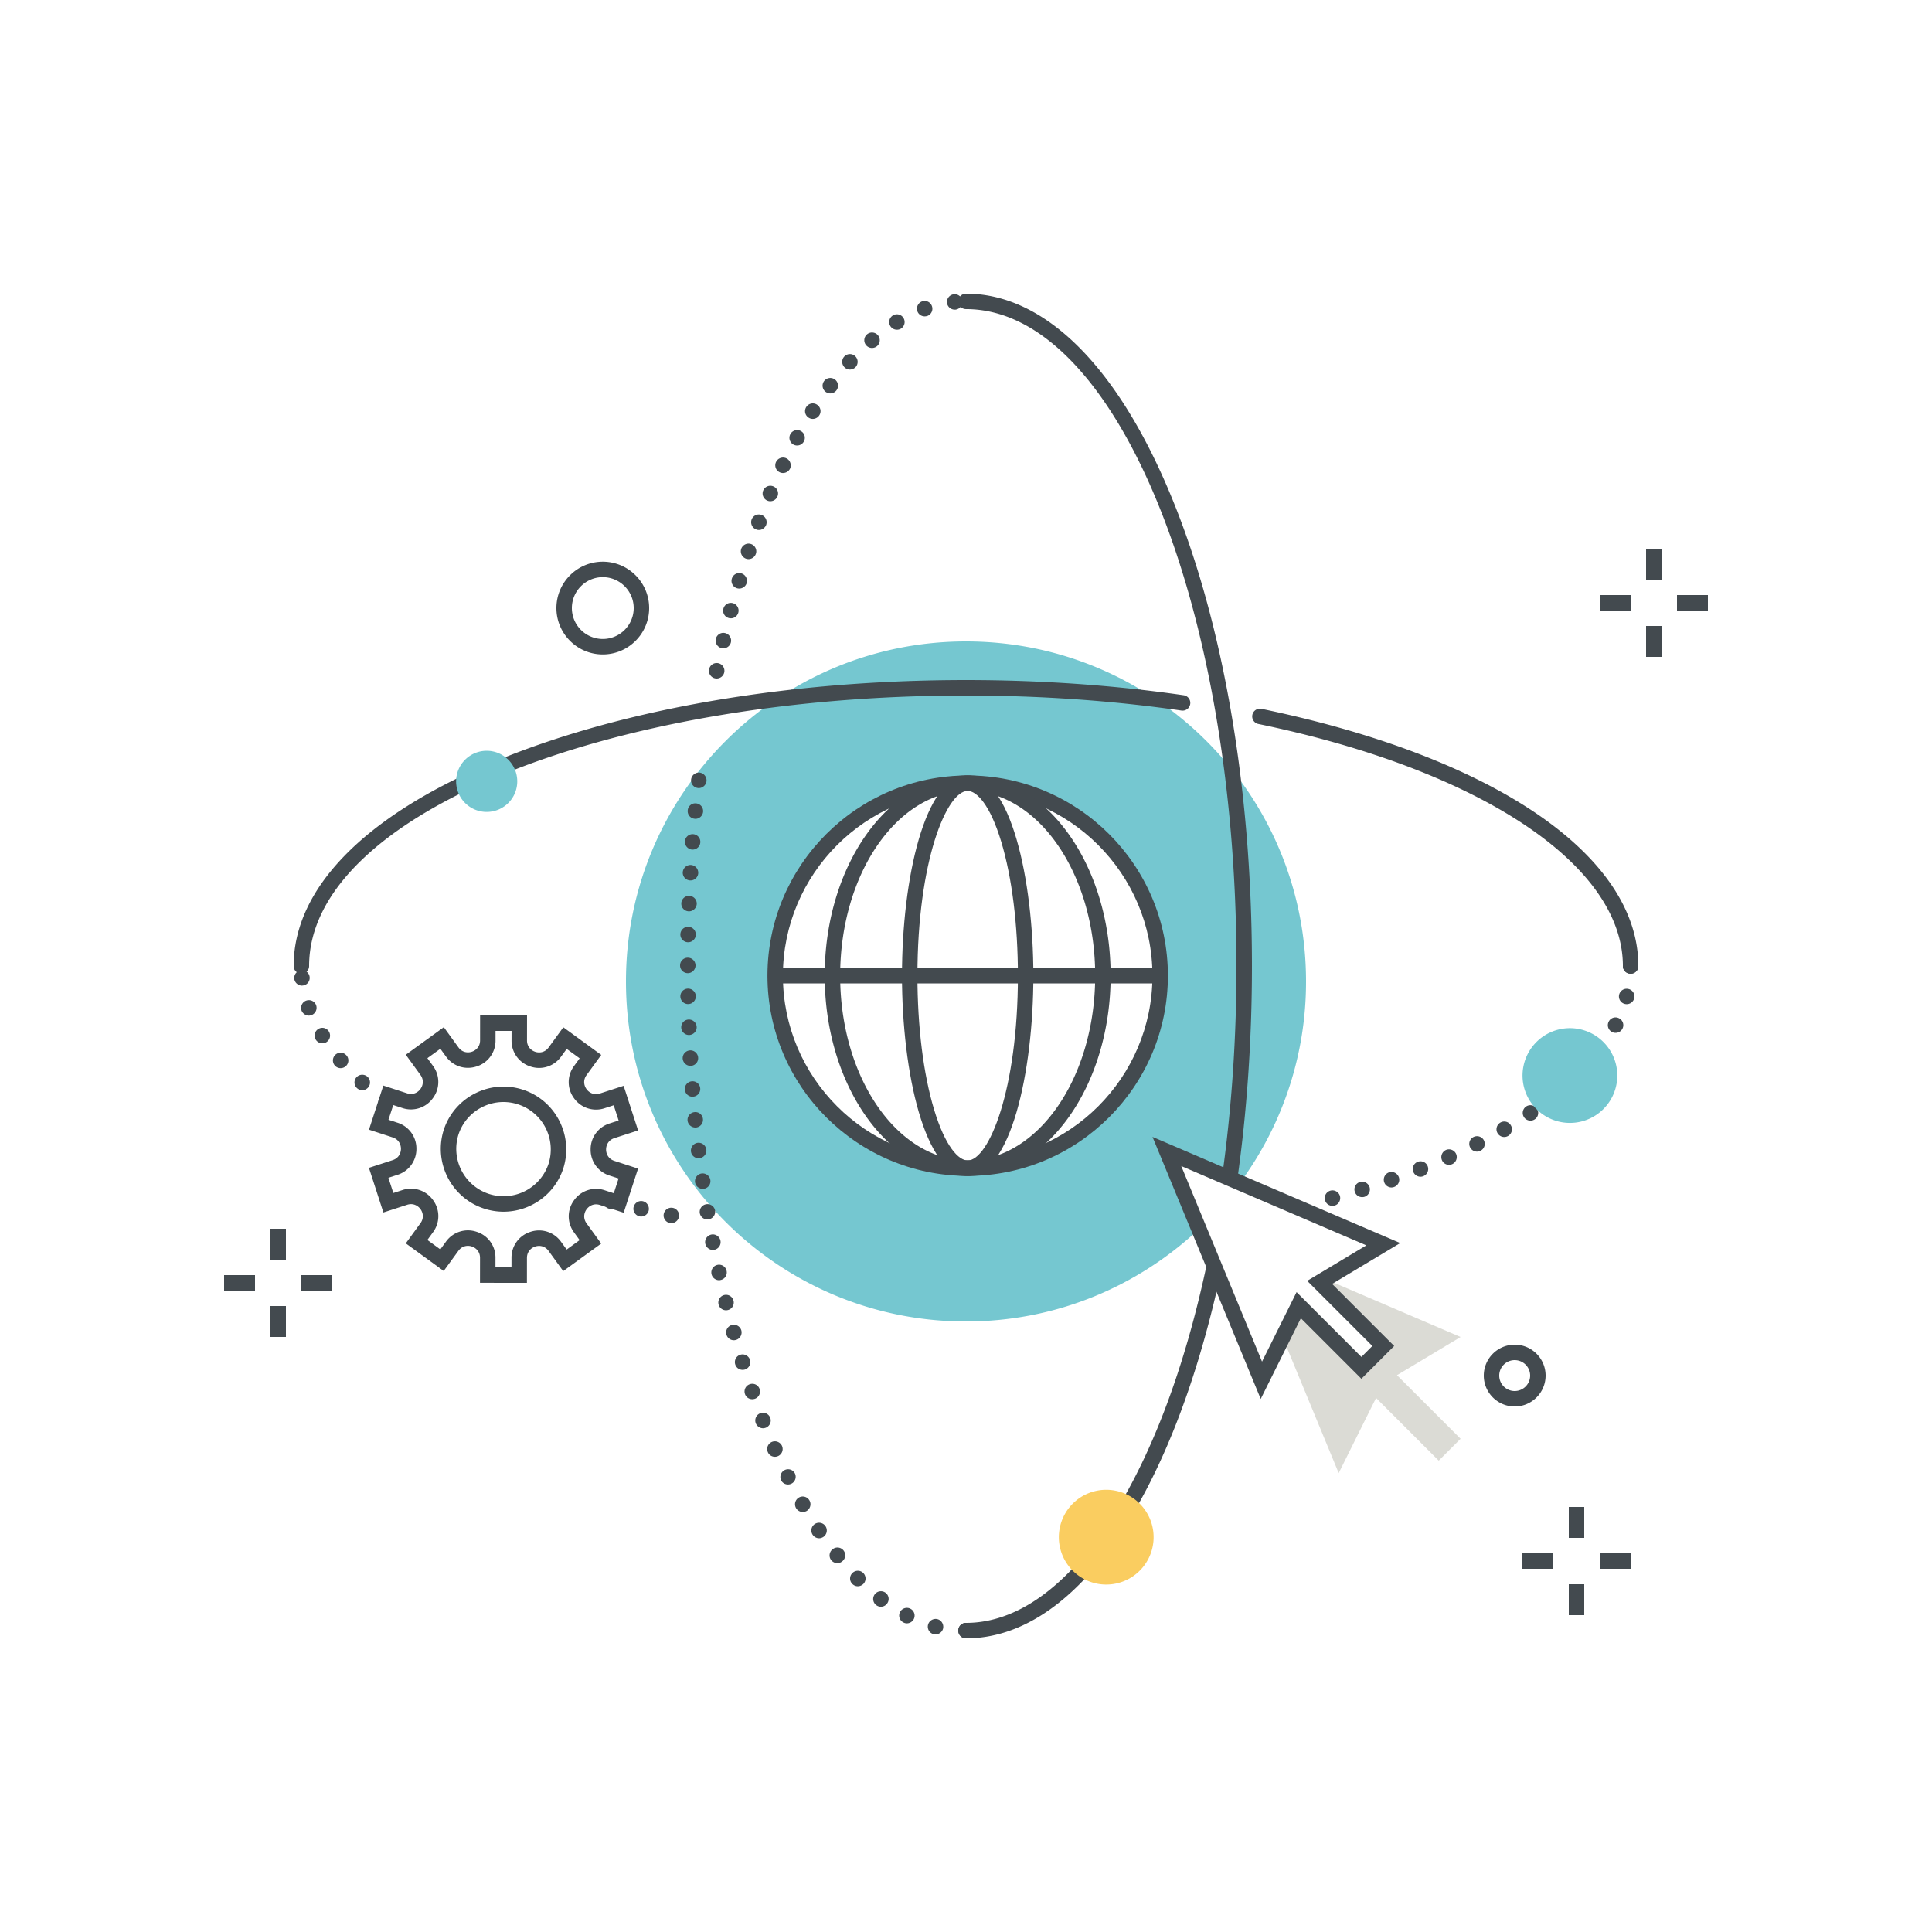 <?xml version="1.0" encoding="utf-8"?><svg xmlns="http://www.w3.org/2000/svg" width="250" height="250" viewBox="0 0 250 250"><g fill="none" fill-rule="evenodd"><path fill="#434A4F" d="M38.08 126.638c-.05-.55.35-1.04.9-1.1a1 1 0 0 1 1.09.9.992.992 0 0 1-.89 1.09c-.04 0-.07.01-.1.01-.51 0-.95-.39-1-.9zm.94 4.12c-.18-.52.09-1.1.61-1.28a.998.998 0 0 1 1.28.6 1.011 1.011 0 0 1-.94 1.34c-.41 0-.8-.26-.95-.66zm1.84 3.77c-.29-.47-.14-1.09.33-1.38a.994.994 0 0 1 1.37.33c.29.47.15 1.09-.33 1.38-.16.1-.34.14-.52.14-.34 0-.66-.16-.85-.47zm2.46 3.34a.999.999 0 0 1 .11-1.41.988.988 0 0 1 1.4.11h.01a.999.999 0 1 1-1.52 1.3zm2.88 2.94c-.41-.37-.44-1-.07-1.41a1.01 1.01 0 0 1 1.42-.07c.41.37.44 1.01.07 1.41a1.002 1.002 0 0 1-1.42.07zm3.17 2.6c-.44-.33-.54-.96-.21-1.4.33-.44.96-.54 1.4-.2a.994.994 0 0 1-.6 1.8c-.2 0-.41-.07-.59-.2zm29.46 13h-.01c-.53-.14-.85-.69-.71-1.22.15-.53.69-.85 1.23-.71a1.002 1.002 0 0 1-.26 1.97.73.73 0 0 1-.25-.04zm3.9.98c-.53-.13-.87-.67-.74-1.2.13-.54.66-.87 1.2-.75.54.13.87.67.75 1.21a1.004 1.004 0 0 1-1.21.74zm3.94.87c-.54-.11-.89-.64-.78-1.18.111-.54.64-.89 1.18-.78.54.11.89.64.78 1.18a1.012 1.012 0 0 1-1.18.78zM210 124.998c0-.55.45-1 1-1s1 .45 1 1c0 .56-.45 1-1 1s-1-.44-1-1zm.24 4.91a1 1 0 0 1-.72-1.22c.14-.53.69-.85 1.22-.71.54.13.86.68.72 1.21v.01a1.002 1.002 0 0 1-1.22.71zm-1.65 3.63a.994.994 0 0 1-.42-1.35c.25-.49.85-.68 1.34-.42a.994.994 0 0 1-.46 1.88c-.15 0-.31-.03-.46-.11zm-2.3 3.27c-.43-.34-.52-.97-.18-1.41a1 1 0 0 1 1.59 1.22c-.2.26-.5.39-.8.39-.21 0-.42-.06-.61-.2zm-2.74 2.9c-.39-.4-.39-1.03 0-1.42a.999.999 0 0 1 1.42.01c.38.39.38 1.02-.01 1.41a1.001 1.001 0 0 1-1.41 0zm-3.06 2.57c-.35-.43-.28-1.06.15-1.41.43-.34 1.06-.27 1.41.16a1 1 0 0 1-.16 1.4c-.18.15-.4.22-.62.22-.3 0-.59-.12-.78-.37zm-3.28 2.29c-.31-.46-.18-1.08.27-1.39.46-.3 1.08-.18 1.39.28.31.45.19 1.08-.27 1.38-.17.12-.37.17-.56.17-.32 0-.64-.15-.83-.44zm-3.43 2.06c-.28-.48-.11-1.09.37-1.37a.99.99 0 0 1 1.36.37c.28.48.11 1.09-.36 1.36a.995.995 0 0 1-1.37-.36zm-3.55 1.84a.998.998 0 0 1 .44-1.34c.5-.25 1.1-.05 1.35.44.24.5.05 1.1-.45 1.34-.14.08-.29.11-.45.11-.36 0-.71-.2-.89-.55zm-3.64 1.66c-.22-.5.01-1.09.51-1.32.5-.22 1.09.01 1.32.51a1.006 1.006 0 0 1-.92 1.41c-.38 0-.75-.22-.91-.6zm-3.71 1.5c-.2-.51.05-1.09.57-1.29.51-.2 1.09.05 1.29.56a1.004 1.004 0 0 1-.93 1.37 1 1 0 0 1-.93-.64zm-3.76 1.36a.999.999 0 0 1 .61-1.28c.52-.18 1.09.1 1.28.62.18.52-.1 1.09-.62 1.27a.96.96 0 0 1-.33.06c-.41 0-.8-.26-.94-.67zm-3.81 1.22a.992.992 0 0 1 .65-1.25c.53-.17 1.09.13 1.26.65.16.53-.13 1.09-.66 1.26-.1.03-.2.04-.3.04-.43 0-.82-.27-.95-.7zm-3.85 1.1c-.15-.54.16-1.09.7-1.24.53-.14 1.08.17 1.23.7.14.53-.17 1.09-.7 1.23a.993.993 0 0 1-1.23-.69zm-74.59 4.73a1 1 0 1 1 .14.01c-.05 0-.09 0-.14-.01zm54.98-.82a.99.99 0 0 1 .85-1.13.981.981 0 0 1 1.13.84c.08.55-.3 1.05-.85 1.13-.04.01-.09.01-.14.01a1 1 0 0 1-.99-.85zm-50.99 1.35c-.55-.07-.94-.56-.88-1.11.07-.55.57-.94 1.12-.87.55.06.94.56.87 1.11-.06.51-.5.88-.99.88-.04 0-.08 0-.12-.01zm47.02-.85c-.06-.55.33-1.05.88-1.12.54-.06 1.04.33 1.11.88.06.55-.33 1.04-.88 1.11-.04 0-.08.01-.12.01-.49 0-.93-.38-.99-.88zm-43.02 1.3a1 1 0 0 1-.9-1.1 1 1 0 0 1 1.09-.9c.55.06.95.55.9 1.1a1 1 0 0 1-1 .9h-.09zm39.04-.89a1 1 0 0 1 .9-1.09.986.986 0 0 1 1.09.9.99.99 0 0 1-.89 1.09h-.1a1 1 0 0 1-1-.9zm-35.04 1.24a.997.997 0 0 1-.92-1.07c.04-.55.53-.96 1.08-.92.55.04.96.52.91 1.07-.04.53-.48.93-.99.93-.03 0-.05-.01-.08-.01zm31.06-.91a.983.983 0 0 1 .91-1.07c.55-.04 1.04.37 1.08.92a.997.997 0 0 1-.92 1.07c-.02.01-.05.01-.08.01-.52 0-.95-.4-.99-.93zm-27.05 1.19c-.55-.03-.97-.51-.94-1.06.04-.55.51-.97 1.06-.94.55.03.97.51.94 1.06-.03.53-.47.94-1 .94h-.06zm23.05-.93c-.03-.55.39-1.03.94-1.06a.999.999 0 0 1 1.06.94c.03.55-.39 1.03-.94 1.06h-.06c-.53 0-.97-.41-1-.94zm-19.03 1.12a.995.995 0 0 1-.96-1.03c.02-.55.48-.99 1.04-.96.55.02.98.48.96 1.04-.03.53-.47.96-1 .96-.01 0-.03 0-.04-.01zm15.04-.95a.997.997 0 0 1 .96-1.04.995.995 0 0 1 1.03.96c.02.55-.4 1.02-.96 1.04h-.04c-.53 0-.97-.42-.99-.96zm-11.02 1.07c-.56-.01-1-.46-.98-1.02.01-.55.46-.99 1.01-.98.56.01 1 .47.99 1.02-.02.55-.46.98-1.01.98h-.01zm7.02-.98c-.01-.55.43-1 .98-1.01a.997.997 0 0 1 1.02.98c.01.55-.43 1.01-.99 1.02h-.01a1 1 0 0 1-1-.99zm-4 .02c0-.55.44-1 1-1 .55 0 1 .45 1 1 0 .56-.45 1-1 1-.56 0-1-.45-1-1zm32.59 1.384a.983.983 0 0 0-.193.402C150.407 191.467 138.11 210 125 210a1 1 0 0 0 0 2c13.951 0 26.416-17.765 32.794-46.532l-1.274-3.086"/><path fill="#75C7D0" d="M125.216 151.162c-13.756 0-24.908-11.152-24.908-24.909 0-13.756 11.152-24.908 24.908-24.908 13.757 0 24.909 11.152 24.909 24.908 0 13.757-11.152 24.909-24.909 24.909zM169 127c0-24.3-19.7-44-44-44-24.301 0-44 19.7-44 44 0 24.301 19.699 44 44 44 11.667 0 22.265-4.549 30.14-11.96L150.994 149l9.458 4.054A43.793 43.793 0 0 0 169 127z"/><path fill="#434A4F" d="M125.216 102.345c-13.183 0-23.908 10.725-23.908 23.908 0 13.184 10.725 23.909 23.908 23.909 13.183 0 23.909-10.725 23.909-23.909 0-13.183-10.726-23.908-23.909-23.908zm0 49.817c-14.286 0-25.908-11.623-25.908-25.909 0-14.285 11.622-25.908 25.908-25.908 14.286 0 25.909 11.623 25.909 25.908 0 14.286-11.623 25.909-25.909 25.909z"/><path fill="#434A4F" d="M125.216 102.345c-2.714 0-6.5 9.096-6.5 23.908 0 6.559.765 12.711 2.155 17.325 1.461 4.854 3.203 6.584 4.345 6.584 2.715 0 6.5-9.096 6.5-23.909 0-6.558-.765-12.711-2.154-17.324-1.461-4.854-3.203-6.584-4.346-6.584zm0 49.817c-5.521 0-8.5-13.349-8.5-25.909 0-12.559 2.979-25.908 8.5-25.908s8.5 13.349 8.5 25.908c0 12.56-2.979 25.909-8.5 25.909z"/><path fill="#434A4F" d="M100.308 127.253h49.817v-2h-49.817z"/><path fill="#434A4F" d="M125.216 102.345c-9.098 0-16.5 10.725-16.5 23.908 0 13.184 7.402 23.909 16.5 23.909 9.098 0 16.5-10.725 16.5-23.909 0-13.183-7.402-23.908-16.5-23.908zm0 49.817c-10.201 0-18.5-11.623-18.5-25.909 0-14.285 8.299-25.908 18.5-25.908s18.5 11.623 18.5 25.908c0 14.286-8.299 25.909-18.5 25.909zM78 74.683c-2.206 0-4 1.795-4 4 0 2.206 1.794 4 4 4s4-1.794 4-4c0-2.205-1.794-4-4-4zm0 10c-3.309 0-6-2.691-6-6s2.691-6 6-6 6 2.691 6 6-2.691 6-6 6zm118 91.318c-1.103 0-2 .897-2 1.999 0 1.104.897 2 2 2s2-.896 2-2a2.002 2.002 0 0 0-2-1.999zm0 5.999c-2.206 0-4-1.794-4-4a4.004 4.004 0 0 1 4-3.999c2.206 0 4 1.794 4 3.999 0 2.206-1.794 4-4 4z"/><path fill="#434A4F" d="M39 126a1 1 0 0 1-1-1c0-10.044 9.164-19.413 25.803-26.378 16.362-6.85 38.096-10.621 61.197-10.621 9.652 0 19.129.661 28.167 1.964a1 1 0 1 1-.285 1.98c-8.944-1.29-18.325-1.944-27.882-1.944-46.869 0-85 15.701-85 34.999a1 1 0 0 1-1 1m172 0a1 1 0 0 1-1-1c0-13.1-18.514-25.393-47.167-31.317a1 1 0 1 1 .405-1.959C193.315 97.943 212 110.694 212 125a1 1 0 0 1-1 1"/><path fill="#434A4F" d="M90.3 101.968a.993.993 0 0 1-.87-1.11c.071-.55.571-.94 1.11-.881.55.071.94.571.88 1.121-.07.5-.5.88-1 .88-.04 0-.08 0-.12-.01zm-.42 3.98a.99.99 0 0 1-.89-1.09c.05-.56.54-.96 1.09-.9a1 1 0 0 1 .9 1.09c-.05.52-.49.91-1 .91-.03 0-.06-.01-.1-.01zm-.33 3.99c-.549-.05-.96-.53-.92-1.08a.998.998 0 1 1 1.99.16 1 1 0 0 1-.99.92h-.08zm-.26 3.99a.999.999 0 0 1-.94-1.06c.04-.55.51-.97 1.06-.94.55.04.97.51.94 1.06-.03.53-.47.94-1 .94h-.06zm-.17 4a.997.997 0 0 1-.96-1.04c.02-.55.48-.98 1.03-.96.561.02.99.48.97 1.04-.03.53-.47.96-1 .96h-.04zm-.1 4c-.55-.01-.99-.47-.98-1.02.01-.55.47-.99 1.02-.98.55.01.99.46.98 1.02-.01.54-.45.98-1 .98h-.02zm-1.019 3c0-.56.449-1 1-1 .549 0 1 .44 1 1 0 .55-.451 1-1 1-.551 0-1-.45-1-1zm.039 4.02a.997.997 0 0 1 .98-1.02c.55-.01 1.01.43 1.02.98.01.55-.43 1.01-.99 1.02h-.01c-.55 0-.99-.44-1-.98zm.11 4.01a.995.995 0 0 1 .96-1.03c.55-.02 1.02.41 1.04.96.02.55-.41 1.01-.96 1.04h-.04c-.53 0-.98-.43-1-.97zm.19 4.02c-.03-.55.39-1.02.94-1.06a1 1 0 0 1 1.06.95.996.996 0 0 1-.94 1.05h-.06c-.52 0-.96-.41-1-.94zm.28 4.01a.99.99 0 0 1 .92-1.07.997.997 0 1 1 .15 1.99c-.02 0-.05.01-.08.01-.51 0-.95-.4-.99-.93zm.35 4.01a1 1 0 0 1 .9-1.09.985.985 0 0 1 1.09.89 1 1 0 0 1-.89 1.1h-.1c-.51 0-.95-.39-1-.9zm.44 4c-.06-.55.33-1.05.87-1.12.55-.06 1.05.33 1.12.88.06.55-.33 1.04-.88 1.11-.04.01-.08.01-.12.01-.5 0-.93-.37-.99-.88zm.53 3.99c-.08-.55.3-1.06.85-1.14.54-.07 1.05.3 1.13.85a.99.99 0 0 1-.85 1.13c-.05.01-.1.01-.14.01a1 1 0 0 1-.99-.85zm.61 3.97a1.004 1.004 0 0 1 1.98-.33.998.998 0 0 1-.83 1.15c-.05.01-.11.02-.16.02-.48 0-.91-.35-.99-.84zm.71 3.96c-.1-.54.25-1.06.8-1.17.54-.1 1.06.26 1.17.8a1.005 1.005 0 0 1-.99 1.19c-.47 0-.88-.34-.98-.82zm.81 3.95a.996.996 0 0 1 .76-1.19.991.991 0 0 1 1.19.76.991.991 0 0 1-.76 1.19c-.07.02-.14.03-.21.03-.46 0-.88-.32-.98-.79zm.91 3.92c-.13-.53.2-1.08.73-1.21a1 1 0 0 1 1.21.74.99.99 0 0 1-.73 1.2.993.993 0 0 1-1.21-.73zm1.021 3.9a.996.996 0 0 1 .689-1.23c.54-.15 1.09.17 1.24.7.14.53-.17 1.08-.7 1.23-.09.02-.18.04-.27.04-.44 0-.84-.29-.959-.74zm1.139 3.87a.992.992 0 0 1 .65-1.25c.53-.17 1.09.13 1.26.66.16.52-.13 1.08-.66 1.25-.1.03-.2.04-.3.04-.43 0-.82-.27-.95-.7zm1.26 3.83a.993.993 0 0 1 .62-1.27.996.996 0 0 1 1.27.61c.18.52-.09 1.1-.62 1.28-.11.03-.22.05-.33.05-.41 0-.8-.25-.94-.67zm1.4 3.79c-.2-.51.05-1.1.57-1.3.51-.2 1.09.05 1.29.57.21.51-.05 1.09-.56 1.3-.12.04-.24.07-.36.07-.4 0-.78-.25-.94-.64zm1.56 3.73c-.23-.5 0-1.09.51-1.32.5-.22 1.09.01 1.32.51a1.006 1.006 0 0 1-.92 1.41c-.38 0-.75-.22-.91-.6zm1.73 3.67c-.25-.5-.05-1.1.44-1.35a.99.99 0 0 1 1.34.45.998.998 0 0 1-1.78.9zm1.92 3.57a.999.999 0 1 1 1.73-1c.28.48.11 1.09-.36 1.37-.16.09-.33.13-.5.13-.35 0-.69-.18-.87-.5zm2.15 3.45a.999.999 0 0 1 .27-1.39 1.001 1.001 0 1 1 1.11 1.67c-.17.11-.36.17-.55.17-.32 0-.64-.16-.83-.45zm2.41 3.3a1 1 0 0 1 .15-1.41 1 1 0 1 1 1.25 1.56c-.18.15-.4.22-.62.22-.29 0-.58-.13-.78-.37zm2.72 3.06a.987.987 0 0 1 .01-1.41.996.996 0 0 1 1.41 0c.39.4.39 1.03 0 1.42-.2.19-.45.29-.71.29-.26 0-.51-.1-.71-.3zm3.09 2.74a.992.992 0 0 1-.18-1.4c.33-.44.96-.52 1.4-.19.44.34.52.97.18 1.4a.98.98 0 0 1-1.4.19zm3.51 2.24a.997.997 0 1 1 .92-1.77c.49.25.68.85.43 1.35-.18.34-.53.54-.89.54a.93.93 0 0 1-.46-.12zm3.92 1.52a.996.996 0 0 1-.72-1.22c.14-.53.69-.85 1.22-.72.53.14.85.69.72 1.23a1.014 1.014 0 0 1-1.22.71zm3.19-.46c0-.55.45-1 1-1s1 .45 1 1-.45 1-1 1-1-.45-1-1zm-1.46-171.83a1 1 0 0 1 .9-1.09.992.992 0 0 1 1.09.9c.06.55-.35 1.03-.9 1.09h-.09c-.51 0-.95-.39-1-.9zm-3.83 1.11c-.18-.52.09-1.09.61-1.28a.996.996 0 0 1 1.27.61.998.998 0 0 1-.6 1.28c-.11.03-.23.05-.34.05-.41 0-.79-.25-.94-.66zm-3.5 1.92c-.29-.48-.14-1.09.33-1.38a.992.992 0 0 1 1.37.33c.29.48.14 1.09-.33 1.38-.16.1-.34.14-.52.14-.34 0-.66-.17-.85-.47zm-3.13 2.48a.999.999 0 1 1 1.52-1.3.999.999 0 1 1-1.52 1.3zm-2.77 2.88a.997.997 0 1 1 1.34-1.48c.41.38.44 1.01.07 1.42-.2.21-.47.32-.74.32a.96.96 0 0 1-.67-.26zm-2.47 3.15c-.44-.33-.53-.96-.2-1.4.33-.44.96-.53 1.4-.2.44.33.53.96.2 1.4-.2.26-.5.4-.8.4-.21 0-.42-.07-.6-.2zm-2.2 3.34a.994.994 0 0 1-.31-1.38c.3-.47.91-.61 1.38-.31.47.3.61.91.31 1.38-.19.3-.52.47-.85.47-.18 0-.36-.05-.53-.16zm-1.97 3.48a.998.998 0 1 1 .96-1.75c.48.26.66.87.39 1.35a.994.994 0 0 1-1.35.4zm-1.78 3.58a.99.99 0 0 1-.47-1.33c.24-.5.84-.71 1.34-.47.49.24.7.84.47 1.34-.18.35-.53.56-.91.56-.14 0-.29-.03-.43-.1zm-1.6 3.67a1 1 0 0 1-.53-1.31c.22-.51.8-.741 1.31-.53.51.21.75.8.53 1.31a.998.998 0 0 1-1.31.53zm-1.44 3.73c-.52-.19-.78-.77-.59-1.29.2-.51.77-.78 1.29-.58.52.19.78.77.59 1.29-.16.4-.54.65-.94.65-.12 0-.24-.02-.35-.07zm-1.3 3.79c-.53-.18-.81-.75-.64-1.27.18-.52.75-.81 1.27-.63.52.17.81.74.63 1.26-.14.42-.53.69-.95.69-.1 0-.21-.02-.31-.05zm-1.18 3.82a.993.993 0 0 1-.67-1.24.99.99 0 0 1 1.24-.68c.53.16.83.72.68 1.25a1.005 1.005 0 0 1-1.25.67zm-1.05 3.859a.985.985 0 0 1-.71-1.219.987.987 0 0 1 1.22-.71.997.997 0 1 1-.51 1.929zm-.95 3.891a1.01 1.01 0 0 1-.74-1.21c.13-.53.66-.87 1.2-.74.54.13.87.66.75 1.2-.11.46-.52.77-.98.77-.07 0-.15-.01-.23-.02zm-.84 3.91a.993.993 0 0 1-.77-1.19v.01c.11-.55.64-.89 1.18-.78.54.11.89.64.78 1.18-.1.479-.52.8-.98.8-.07 0-.14-.01-.21-.02z"/><path fill="#75C7D0" d="M197.297 141.014a6.131 6.131 0 1 0 11.67-3.763 6.131 6.131 0 0 0-11.67 3.763"/><path fill="#FACD60" d="M137.297 200.749a6.131 6.131 0 1 0 11.67-3.763 6.131 6.131 0 0 0-11.67 3.763"/><path fill="#75C7D0" d="M59.192 102.256a3.956 3.956 0 1 0 7.53-2.425 3.956 3.956 0 0 0-7.53 2.425"/><path fill="#DBDBD5" d="M189 173.007l-17.511-7.504-.727.437 8.232 8.232-2.828 2.828-8.111-8.111-2.076 4.175 7.248 17.553 4.834-9.72 8.111 8.11 2.828-2.828-8.232-8.232 8.232-4.94"/><path fill="#434A4F" d="M152.854 150.886l10.452 25.308 4.472-8.995 8.388 8.387 1.414-1.414-8.431-8.431 7.654-4.592-23.949-10.263zm10.283 30.139l-14.003-33.91 32.052 13.737-8.811 5.286 8.033 8.034-4.242 4.243-7.835-7.835-5.194 10.445z"/><path fill="#42494E" d="M59.33 146.799a6.135 6.135 0 0 0 3.936 7.692 6.136 6.136 0 0 0 7.719-3.908 6.134 6.134 0 0 0-3.941-7.677 6.088 6.088 0 0 0-4.676.363 6.084 6.084 0 0 0-3.038 3.53zm5.83 9.994c-.833 0-1.68-.129-2.514-.401-4.238-1.382-6.571-5.938-5.228-10.18a.3.3 0 0 1 .011-.032l.01-.034c1.415-4.218 5.986-6.523 10.225-5.142 4.238 1.382 6.572 5.937 5.229 10.179l-.001.002-.004.013-.017.052c-1.137 3.389-4.31 5.543-7.711 5.543z"/><path fill="#42494E" d="M64.113 163.997l2.073.003.001-1.232a3.494 3.494 0 0 1 2.454-3.37 3.494 3.494 0 0 1 3.962 1.292l.723.998 1.678-1.217-.723-.997a3.492 3.492 0 0 1 .005-4.168 3.492 3.492 0 0 1 3.965-1.284l1.171.382.621-1.906-1.171-.382a3.49 3.49 0 0 1-2.446-3.374 3.492 3.492 0 0 1 2.452-3.369l1.173-.38-.639-1.972-1.172.38a3.492 3.492 0 0 1-3.963-1.292 3.492 3.492 0 0 1 .004-4.167l.726-.996-1.676-1.22-.725.996a3.493 3.493 0 0 1-3.965 1.284 3.494 3.494 0 0 1-2.447-3.375l.002-1.231-2.073-.003-.001 1.232a3.492 3.492 0 0 1-2.453 3.37c-1.489.48-3.044-.025-3.963-1.292l-.723-.998-1.678 1.217.723.998a3.49 3.49 0 0 1-.004 4.167 3.49 3.49 0 0 1-3.965 1.284l-1.171-.381-.621 1.903 1.171.382a3.495 3.495 0 0 1 2.447 3.375 3.493 3.493 0 0 1-2.454 3.369l-1.172.379.639 1.972 1.172-.379a3.493 3.493 0 0 1 3.962 1.292 3.49 3.49 0 0 1-.005 4.168l-.724.995 1.675 1.22.726-.996a3.492 3.492 0 0 1 3.964-1.283 3.493 3.493 0 0 1 2.447 3.374l-.002 1.232zm4.071 2.004l-6.073-.006.004-3.232c.001-.828-.551-1.303-1.067-1.471-.514-.168-1.24-.11-1.728.56l-1.903 2.612-4.908-3.574 1.902-2.613c.487-.669.32-1.377.002-1.817-.319-.439-.941-.818-1.727-.563l-3.075.996-1.87-5.777 3.074-.996c.788-.255 1.069-.926 1.07-1.468 0-.543-.28-1.214-1.067-1.471l-3.072-1.002 1.86-5.707 3.073 1.002c.787.255 1.409-.12 1.728-.56.32-.438.488-1.146.002-1.816l-1.897-2.617 4.916-3.564 1.898 2.616c.486.671 1.211.73 1.727.563.516-.167 1.068-.641 1.069-1.469l.003-3.231 6.073.006-.004 3.231c-.001.828.551 1.303 1.067 1.471.515.17 1.241.11 1.728-.559l1.903-2.613 4.909 3.574-1.903 2.613c-.487.669-.32 1.377-.002 1.816.319.44.939.818 1.728.564l3.074-.996 1.871 5.777-3.074.995c-.788.256-1.069.926-1.069 1.469-.001.543.279 1.214 1.066 1.471l3.072 1.002-1.861 5.709-3.073-1.002c-.786-.254-1.408.12-1.728.559-.319.439-.487 1.146-.002 1.817l1.897 2.617-4.916 3.563-1.897-2.616c-.486-.67-1.213-.732-1.727-.563-.517.167-1.069.641-1.07 1.469l-.003 3.231z"/><path fill="#434A4F" d="M213 75.001h2v-4h-2zM213 85h2v-4h-2zM217 79.001h4v-2h-4zM207 79.001h4v-2h-4zM35 163h2v-4h-2zM35 173h2v-4h-2zM39 167h4v-2h-4zM29 167h4v-2h-4zM203 199h2v-4h-2zM203 209h2v-4h-2zM207 203h4v-2h-4zM197 203h4v-2h-4zM158.164 152.073l1.908.818C161.35 143.931 162 134.55 162 125c0-23.101-3.772-44.835-10.622-61.198-6.965-16.639-16.333-25.803-26.378-25.803a1 1 0 0 0 0 2c19.299 0 35 38.131 35 85.001 0 9.266-.621 18.368-1.836 27.073"/></g></svg>